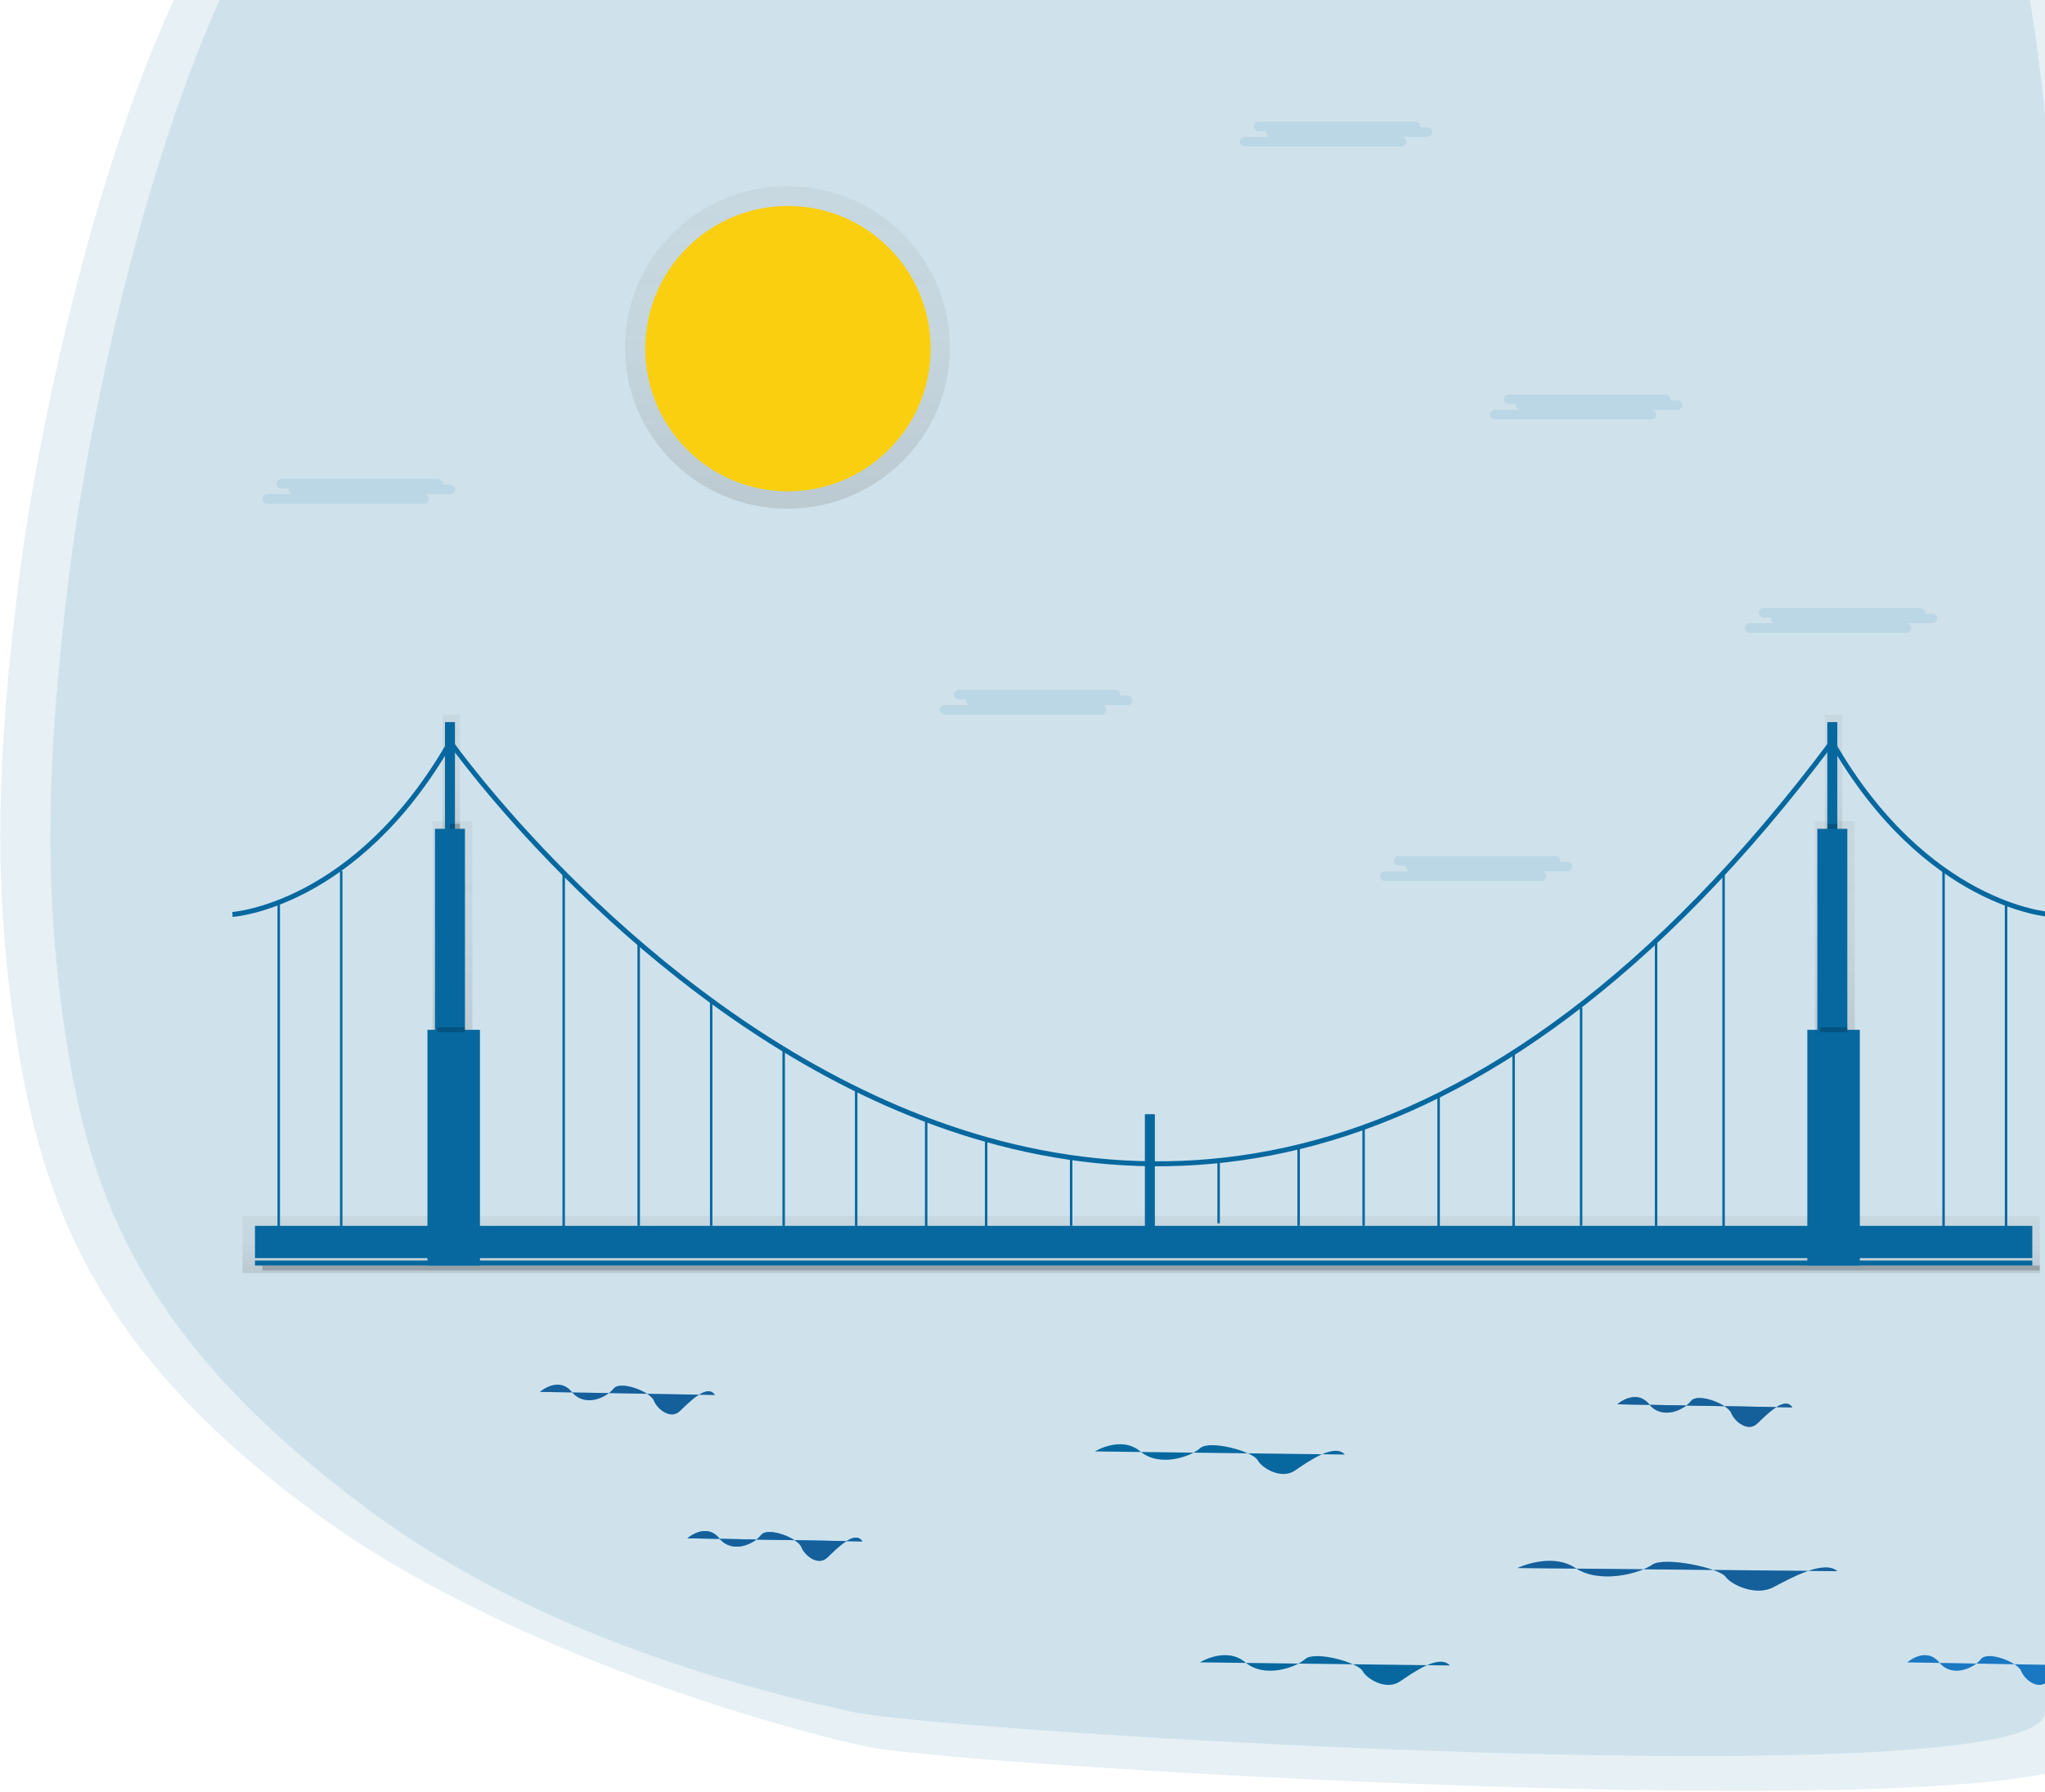 <?xml version="1.0" encoding="UTF-8"?>
<svg width="824px" height="722px" viewBox="0 0 824 722" version="1.1" xmlns="http://www.w3.org/2000/svg" xmlns:xlink="http://www.w3.org/1999/xlink">
    <!-- Generator: Sketch 52.4 (67378) - http://www.bohemiancoding.com/sketch -->
    <title>Group</title>
    <desc>Created with Sketch.</desc>
    <defs>
        <linearGradient x1="50%" y1="100%" x2="50%" y2="-0.011%" id="linearGradient-1">
            <stop stop-color="#808080" stop-opacity="0.25" offset="0%"></stop>
            <stop stop-color="#808080" stop-opacity="0.12" offset="54%"></stop>
            <stop stop-color="#808080" stop-opacity="0.1" offset="100%"></stop>
        </linearGradient>
        <linearGradient x1="50%" y1="100%" x2="50%" y2="0%" id="linearGradient-2">
            <stop stop-color="#808080" stop-opacity="0.25" offset="0%"></stop>
            <stop stop-color="#808080" stop-opacity="0.12" offset="54%"></stop>
            <stop stop-color="#808080" stop-opacity="0.1" offset="100%"></stop>
        </linearGradient>
    </defs>
    <g id="Page-1" stroke="none" stroke-width="1" fill="none" fill-rule="evenodd">
        <g id="Loan-Page" transform="translate(-616, 0)">
            <g id="Group" transform="translate(616, -104)">
                <g id="undraw_Golden_gate_bridge_laqs-(1)">
                    <path d="M788.151,39.541 C718.078,36.155 254.459,-22.009 167.092,9.145 C79.724,40.298 36.433,264.919 27.656,337 C18.879,409.081 16.82,464 27.656,529 C38.492,594 63.131,648.835 147.91,712 C217.705,764 302.835,785 344.1,794 C379.906,801.81 824,829.561 824,794 C824,716 824.242,727.397 827.864,627.616 C829.999,569.194 844.585,185.398 810.557,71.402 C804.656,51.634 797.294,39.98 788.151,39.541 Z" id="Path" fill="#07689F" opacity="0.1"></path>
                    <path d="M786.934,39.541 C715.133,36.155 240.087,-22.009 150.566,9.145 C61.045,40.298 16.686,264.919 7.693,337 C-1.301,409.081 -3.41,464 7.693,529 C18.796,594 41.932,651.835 128.801,715 C200.316,767 307.538,799 349.82,808 C386.509,815.81 845.491,843.561 845.491,808 C845.491,730 823.915,727.397 827.625,627.616 C829.813,569.194 870.743,181.996 835.877,68 C829.831,48.233 796.302,39.98 786.934,39.541 Z" id="Path" fill="#07689F" opacity="0.1"></path>
                    <ellipse id="Oval" fill="url(#linearGradient-1)" cx="317.28" cy="244" rx="65.471" ry="65"></ellipse>
                    <rect id="Rectangle" fill="url(#linearGradient-2)" x="731.255" y="435" width="16.116" height="94"></rect>
                    <rect id="Rectangle" fill="url(#linearGradient-2)" x="735.284" y="392" width="7.051" height="57"></rect>
                    <rect id="Rectangle" fill="url(#linearGradient-2)" x="174.252" y="435" width="16.116" height="94"></rect>
                    <rect id="Rectangle" fill="url(#linearGradient-2)" x="178.281" y="392" width="7.051" height="57"></rect>
                    <rect id="Rectangle" fill="url(#linearGradient-2)" x="97.702" y="594" width="724.205" height="23"></rect>
                    <rect id="Rectangle" fill="#07689F" x="102.738" y="598" width="716.147" height="13"></rect>
                    <rect id="Rectangle" fill="#07689F" x="102.738" y="612" width="716.147" height="2"></rect>
                    <rect id="Rectangle" fill="#000000" opacity="0.2" x="105.76" y="614" width="716.147" height="2"></rect>
                    <rect id="Rectangle" fill="#07689F" x="172.238" y="519" width="21.152" height="95"></rect>
                    <rect id="Rectangle" fill="#07689F" x="175.26" y="438" width="12.087" height="90"></rect>
                    <rect id="Rectangle" fill="#07689F" x="179.289" y="395" width="4.029" height="54"></rect>
                    <rect id="Rectangle" fill="#07689F" transform="translate(738.81, 566.5) rotate(-180) translate(-738.81, -566.5) " x="728.234" y="519" width="21.152" height="95"></rect>
                    <rect id="Rectangle" fill="#07689F" x="732.263" y="438" width="12.087" height="90"></rect>
                    <rect id="Rectangle" fill="#07689F" x="736.292" y="395" width="4.029" height="54"></rect>
                    <rect id="Rectangle" fill="#07689F" x="461.315" y="553" width="4.029" height="54"></rect>
                    <path d="M825.936,472.509 C825.936,472.509 776.139,469.295 738.179,403 C451.641,785.5 181.43,403 181.43,403 C143.47,469.295 93.673,472.509 93.673,472.509" id="Path" stroke="#07689F" stroke-width="2"></path>
                    <path d="M112.307,468 L112.307,599" id="Path" stroke="#07689F"></path>
                    <path d="M137.488,455 L137.488,599" id="Path" stroke="#07689F"></path>
                    <path d="M431.602,571 L431.602,598" id="Path" stroke="#07689F"></path>
                    <path d="M491.029,571 L491.029,597" id="Path" stroke="#07689F"></path>
                    <path d="M373.182,556 L373.182,600" id="Path" stroke="#07689F"></path>
                    <path d="M315.769,526 L315.769,598" id="Path" stroke="#07689F"></path>
                    <path d="M257.35,483 L257.35,598" id="Path" stroke="#07689F"></path>
                    <path d="M549.449,558 L549.449,598" id="Path" stroke="#07689F"></path>
                    <path d="M609.883,529 L609.883,599" id="Path" stroke="#07689F"></path>
                    <path d="M667.296,483 L667.296,598" id="Path" stroke="#07689F"></path>
                    <path d="M227.132,455 L227.132,599" id="Path" stroke="#07689F"></path>
                    <path d="M694.491,455 L694.491,599" id="Path" stroke="#07689F"></path>
                    <path d="M808.309,468 L808.309,599" id="Path" stroke="#07689F"></path>
                    <path d="M783.128,455 L783.128,599" id="Path" stroke="#07689F"></path>
                    <path d="M286.559,507 L286.559,598" id="Path" stroke="#07689F"></path>
                    <path d="M344.979,543 L344.979,598" id="Path" stroke="#07689F"></path>
                    <path d="M397.356,564 L397.356,599" id="Path" stroke="#07689F"></path>
                    <path d="M523.261,567 L523.261,598" id="Path" stroke="#07689F"></path>
                    <path d="M579.666,546 L579.666,599" id="Path" stroke="#07689F"></path>
                    <path d="M637.079,510 L637.079,598" id="Path" stroke="#07689F"></path>
                    <rect id="Rectangle" fill="#000000" opacity="0.2" x="176.267" y="518" width="11.08" height="2"></rect>
                    <rect id="Rectangle" fill="#000000" opacity="0.2" x="181.303" y="436" width="4.029" height="2"></rect>
                    <rect id="Rectangle" fill="#000000" opacity="0.2" x="733.27" y="518" width="11.08" height="2"></rect>
                    <rect id="Rectangle" fill="#000000" opacity="0.2" x="736.292" y="436" width="4.029" height="2"></rect>
                    <path d="M276.991,723.903 C276.991,723.903 284.41,717.371 289.805,723.903 C295.199,730.436 303.972,726.075 306.677,722.593 C309.383,719.112 321.517,723.903 322.869,727.385 C324.222,730.867 329.617,735.219 333.322,731.694 C337.028,728.169 344.456,720.379 347.497,725.162" id="Path" fill="#2196F3"></path>
                    <path d="M276.991,723.903 C276.991,723.903 284.41,717.371 289.805,723.903 C295.199,730.436 303.972,726.075 306.677,722.593 C309.383,719.112 321.517,723.903 322.869,727.385 C324.222,730.867 329.617,735.219 333.322,731.694 C337.028,728.169 344.456,720.379 347.497,725.162" id="Path" fill="#2196F3"></path>
                    <path d="M217.564,664.903 C217.564,664.903 224.983,658.371 230.378,664.903 C235.772,671.436 244.545,667.075 247.25,663.593 C249.956,660.112 262.089,664.903 263.442,668.385 C264.795,671.867 270.189,676.219 273.895,672.694 C277.601,669.169 285.029,661.379 288.07,666.162" id="Path" fill="#2196F3"></path>
                    <path d="M217.564,664.903 C217.564,664.903 224.983,658.371 230.378,664.903 C235.772,671.436 244.545,667.075 247.25,663.593 C249.956,660.112 262.089,664.903 263.442,668.385 C264.795,671.867 270.189,676.219 273.895,672.694 C277.601,669.169 285.029,661.379 288.07,666.162" id="Path" fill="#000000" opacity="0.2"></path>
                    <path d="M276.991,723.903 C276.991,723.903 284.41,717.371 289.805,723.903 C295.199,730.436 303.972,726.075 306.677,722.593 C309.383,719.112 321.517,723.903 322.869,727.385 C324.222,730.867 329.617,735.219 333.322,731.694 C337.028,728.169 344.456,720.379 347.497,725.162" id="Path" fill="#000000" opacity="0.2"></path>
                    <path d="M276.991,723.903 C276.991,723.903 284.41,717.371 289.805,723.903 C295.199,730.436 303.972,726.075 306.677,722.593 C309.383,719.112 321.517,723.903 322.869,727.385 C324.222,730.867 329.617,735.219 333.322,731.694 C337.028,728.169 344.456,720.379 347.497,725.162" id="Path" fill="#000000" opacity="0.2"></path>
                    <path d="M217.564,664.903 C217.564,664.903 224.983,658.371 230.378,664.903 C235.772,671.436 244.545,667.075 247.25,663.593 C249.956,660.112 262.089,664.903 263.442,668.385 C264.795,671.867 270.189,676.219 273.895,672.694 C277.601,669.169 285.029,661.379 288.07,666.162" id="Path" fill="#000000" opacity="0.2"></path>
                    <path d="M651.684,669.903 C651.684,669.903 659.103,663.371 664.498,669.903 C669.892,676.436 678.665,672.075 681.37,668.593 C684.076,665.112 696.209,669.903 697.562,673.385 C698.915,676.867 704.309,681.219 708.015,677.694 C711.721,674.169 719.149,666.379 722.19,671.162" id="Path" fill="#000000" opacity="0.2"></path>
                    <path d="M651.684,669.903 C651.684,669.903 659.103,663.371 664.498,669.903 C669.892,676.436 678.665,672.075 681.37,668.593 C684.076,665.112 696.209,669.903 697.562,673.385 C698.915,676.867 704.309,681.219 708.015,677.694 C711.721,674.169 719.149,666.379 722.19,671.162" id="Path" fill="#000000" opacity="0.2"></path>
                    <path d="M651.684,669.903 C651.684,669.903 659.103,663.371 664.498,669.903 C669.892,676.436 678.665,672.075 681.37,668.593 C684.076,665.112 696.209,669.903 697.562,673.385 C698.915,676.867 704.309,681.219 708.015,677.694 C711.721,674.169 719.149,666.379 722.19,671.162" id="Path" fill="#2196F3"></path>
                    <path d="M651.684,669.903 C651.684,669.903 659.103,663.371 664.498,669.903 C669.892,676.436 678.665,672.075 681.37,668.593 C684.076,665.112 696.209,669.903 697.562,673.385 C698.915,676.867 704.309,681.219 708.015,677.694 C711.721,674.169 719.149,666.379 722.19,671.162" id="Path" fill="#000000" opacity="0.2"></path>
                    <path d="M651.684,669.903 C651.684,669.903 659.103,663.371 664.498,669.903 C669.892,676.436 678.665,672.075 681.37,668.593 C684.076,665.112 696.209,669.903 697.562,673.385 C698.915,676.867 704.309,681.219 708.015,677.694 C711.721,674.169 719.149,666.379 722.19,671.162" id="Path" fill="#000000" opacity="0.2"></path>
                    <path d="M768.523,773.903 C768.523,773.903 775.943,767.371 781.337,773.903 C786.732,780.436 795.504,776.075 798.21,772.593 C800.915,769.112 813.049,773.903 814.402,777.385 C815.755,780.867 821.149,785.219 824.855,781.694 C828.561,778.169 835.988,770.379 839.03,775.162" id="Path" fill="#2196F3"></path>
                    <path d="M768.523,773.903 C768.523,773.903 775.943,767.371 781.337,773.903 C786.732,780.436 795.504,776.075 798.21,772.593 C800.915,769.112 813.049,773.903 814.402,777.385 C815.755,780.867 821.149,785.219 824.855,781.694 C828.561,778.169 835.988,770.379 839.03,775.162" id="Path" fill="#000000" opacity="0.2"></path>
                    <path d="M441.171,688.903 C441.171,688.903 451.767,682.371 459.478,688.903 C467.19,695.436 479.72,691.075 483.579,687.593 C487.439,684.112 504.78,688.903 506.706,692.385 C508.631,695.867 516.375,700.219 521.653,696.694 C526.931,693.169 537.551,685.379 541.895,690.162" id="Path" fill="#07689F"></path>
                    <path d="M483.475,773.903 C483.475,773.903 494.071,767.371 501.782,773.903 C509.494,780.436 522.024,776.075 525.883,772.593 C529.743,769.112 547.084,773.903 549.01,777.385 C550.935,780.867 558.679,785.219 563.957,781.694 C569.235,778.169 579.855,770.379 584.199,775.162" id="Path" fill="#07689F"></path>
                    <path d="M611.394,735.903 C611.394,735.903 624.964,729.371 634.829,735.903 C644.695,742.436 660.737,738.075 665.674,734.593 C670.61,731.112 692.814,735.903 695.286,739.385 C697.758,742.867 707.624,747.219 714.405,743.694 C721.186,740.169 734.804,732.379 740.321,737.162" id="Path" fill="#2196F3"></path>
                    <path d="M611.394,735.903 C611.394,735.903 624.964,729.371 634.829,735.903 C644.695,742.436 660.737,738.075 665.674,734.593 C670.61,731.112 692.814,735.903 695.286,739.385 C697.758,742.867 707.624,747.219 714.405,743.694 C721.186,740.169 734.804,732.379 740.321,737.162" id="Path" fill="#000000" opacity="0.2"></path>
                    <path d="M611.394,735.903 C611.394,735.903 624.964,729.371 634.829,735.903 C644.695,742.436 660.737,738.075 665.674,734.593 C670.61,731.112 692.814,735.903 695.286,739.385 C697.758,742.867 707.624,747.219 714.405,743.694 C721.186,740.169 734.804,732.379 740.321,737.162" id="Path" fill="#000000" opacity="0.2"></path>
                    <path d="M454.243,384.308 L451.367,384.308 C451.4,384.182 451.416,384.053 451.416,383.923 C451.411,382.863 450.51,382.004 449.396,382 L386.381,382 C385.265,382 384.361,382.861 384.361,383.923 C384.361,384.985 385.265,385.846 386.381,385.846 L389.265,385.846 C389.235,385.972 389.221,386.101 389.224,386.231 C389.224,387.293 390.129,388.154 391.244,388.154 L380.742,388.154 C379.626,388.154 378.722,389.015 378.722,390.077 C378.722,391.139 379.626,392 380.742,392 L443.757,392 C444.872,392 445.777,391.139 445.777,390.077 C445.777,389.015 444.872,388.154 443.757,388.154 L454.259,388.154 C455.375,388.154 456.279,387.293 456.279,386.231 C456.279,385.169 455.375,384.308 454.259,384.308 L454.243,384.308 Z" id="Path" fill="#07689F" opacity="0.1"></path>
                    <path d="M675.836,265.308 L672.96,265.308 C672.992,265.182 673.009,265.053 673.008,264.923 C673.004,263.863 672.102,263.004 670.989,263 L607.973,263 C606.858,263 605.953,263.861 605.953,264.923 C605.953,265.985 606.858,266.846 607.973,266.846 L610.857,266.846 C610.828,266.972 610.814,267.101 610.817,267.231 C610.817,268.293 611.721,269.154 612.837,269.154 L602.334,269.154 C601.219,269.154 600.314,270.015 600.314,271.077 C600.314,272.139 601.219,273 602.334,273 L665.349,273 C666.465,273 667.369,272.139 667.369,271.077 C667.369,270.015 666.465,269.154 665.349,269.154 L675.852,269.154 C676.968,269.154 677.872,268.293 677.872,267.231 C677.872,266.169 676.968,265.308 675.852,265.308 L675.836,265.308 Z" id="Path" fill="#07689F" opacity="0.1"></path>
                    <path d="M181.282,299.308 L178.406,299.308 C178.438,299.182 178.454,299.053 178.454,298.923 C178.45,297.863 177.548,297.004 176.434,297 L113.419,297 C112.303,297 111.399,297.861 111.399,298.923 C111.399,299.985 112.303,300.846 113.419,300.846 L116.303,300.846 C116.273,300.972 116.26,301.101 116.263,301.231 C116.263,302.293 117.167,303.154 118.282,303.154 L107.78,303.154 C106.664,303.154 105.76,304.015 105.76,305.077 C105.76,306.139 106.664,307 107.78,307 L170.795,307 C171.911,307 172.815,306.139 172.815,305.077 C172.815,304.015 171.911,303.154 170.795,303.154 L181.298,303.154 C182.413,303.154 183.317,302.293 183.317,301.231 C183.317,300.169 182.413,299.308 181.298,299.308 L181.282,299.308 Z" id="Path" fill="#07689F" opacity="0.1"></path>
                    <path d="M575.112,155.308 L572.236,155.308 C572.268,155.182 572.285,155.053 572.284,154.923 C572.28,153.863 571.378,153.004 570.265,153 L507.249,153 C506.134,153 505.23,153.861 505.23,154.923 C505.23,155.985 506.134,156.846 507.249,156.846 L510.133,156.846 C510.104,156.972 510.09,157.101 510.093,157.231 C510.093,158.293 510.997,159.154 512.113,159.154 L501.61,159.154 C500.495,159.154 499.59,160.015 499.59,161.077 C499.59,162.139 500.495,163 501.61,163 L564.626,163 C565.741,163 566.645,162.139 566.645,161.077 C566.645,160.015 565.741,159.154 564.626,159.154 L575.128,159.154 C576.244,159.154 577.148,158.293 577.148,157.231 C577.148,156.169 576.244,155.308 575.128,155.308 L575.112,155.308 Z" id="Path" fill="#07689F" opacity="0.1"></path>
                    <path d="M778.574,351.308 L775.698,351.308 C775.731,351.182 775.747,351.053 775.747,350.923 C775.742,349.863 774.841,349.004 773.727,349 L710.712,349 C709.596,349 708.692,349.861 708.692,350.923 C708.692,351.985 709.596,352.846 710.712,352.846 L713.596,352.846 C713.566,352.972 713.552,353.101 713.555,353.231 C713.555,354.293 714.46,355.154 715.575,355.154 L705.072,355.154 C703.957,355.154 703.053,356.015 703.053,357.077 C703.053,358.139 703.957,359 705.072,359 L768.088,359 C769.203,359 770.108,358.139 770.108,357.077 C770.108,356.015 769.203,355.154 768.088,355.154 L778.59,355.154 C779.706,355.154 780.61,354.293 780.61,353.231 C780.61,352.169 779.706,351.308 778.59,351.308 L778.574,351.308 Z" id="Path" fill="#07689F" opacity="0.1"></path>
                    <path d="M631.517,451.308 L628.641,451.308 C628.674,451.182 628.69,451.053 628.69,450.923 C628.685,449.863 627.784,449.004 626.67,449 L563.655,449 C562.539,449 561.635,449.861 561.635,450.923 C561.635,451.985 562.539,452.846 563.655,452.846 L566.539,452.846 C566.509,452.972 566.495,453.101 566.498,453.231 C566.498,454.293 567.403,455.154 568.518,455.154 L558.016,455.154 C556.9,455.154 555.996,456.015 555.996,457.077 C555.996,458.139 556.9,459 558.016,459 L621.031,459 C622.146,459 623.051,458.139 623.051,457.077 C623.051,456.015 622.146,455.154 621.031,455.154 L631.534,455.154 C632.649,455.154 633.553,454.293 633.553,453.231 C633.553,452.169 632.649,451.308 631.534,451.308 L631.517,451.308 Z" id="Path" fill="#07689F" opacity="0.1"></path>
                </g>
                <circle id="Oval" fill="#FACF0F" cx="317.5" cy="244.5" r="57.5"></circle>
            </g>
        </g>
    </g>
</svg>